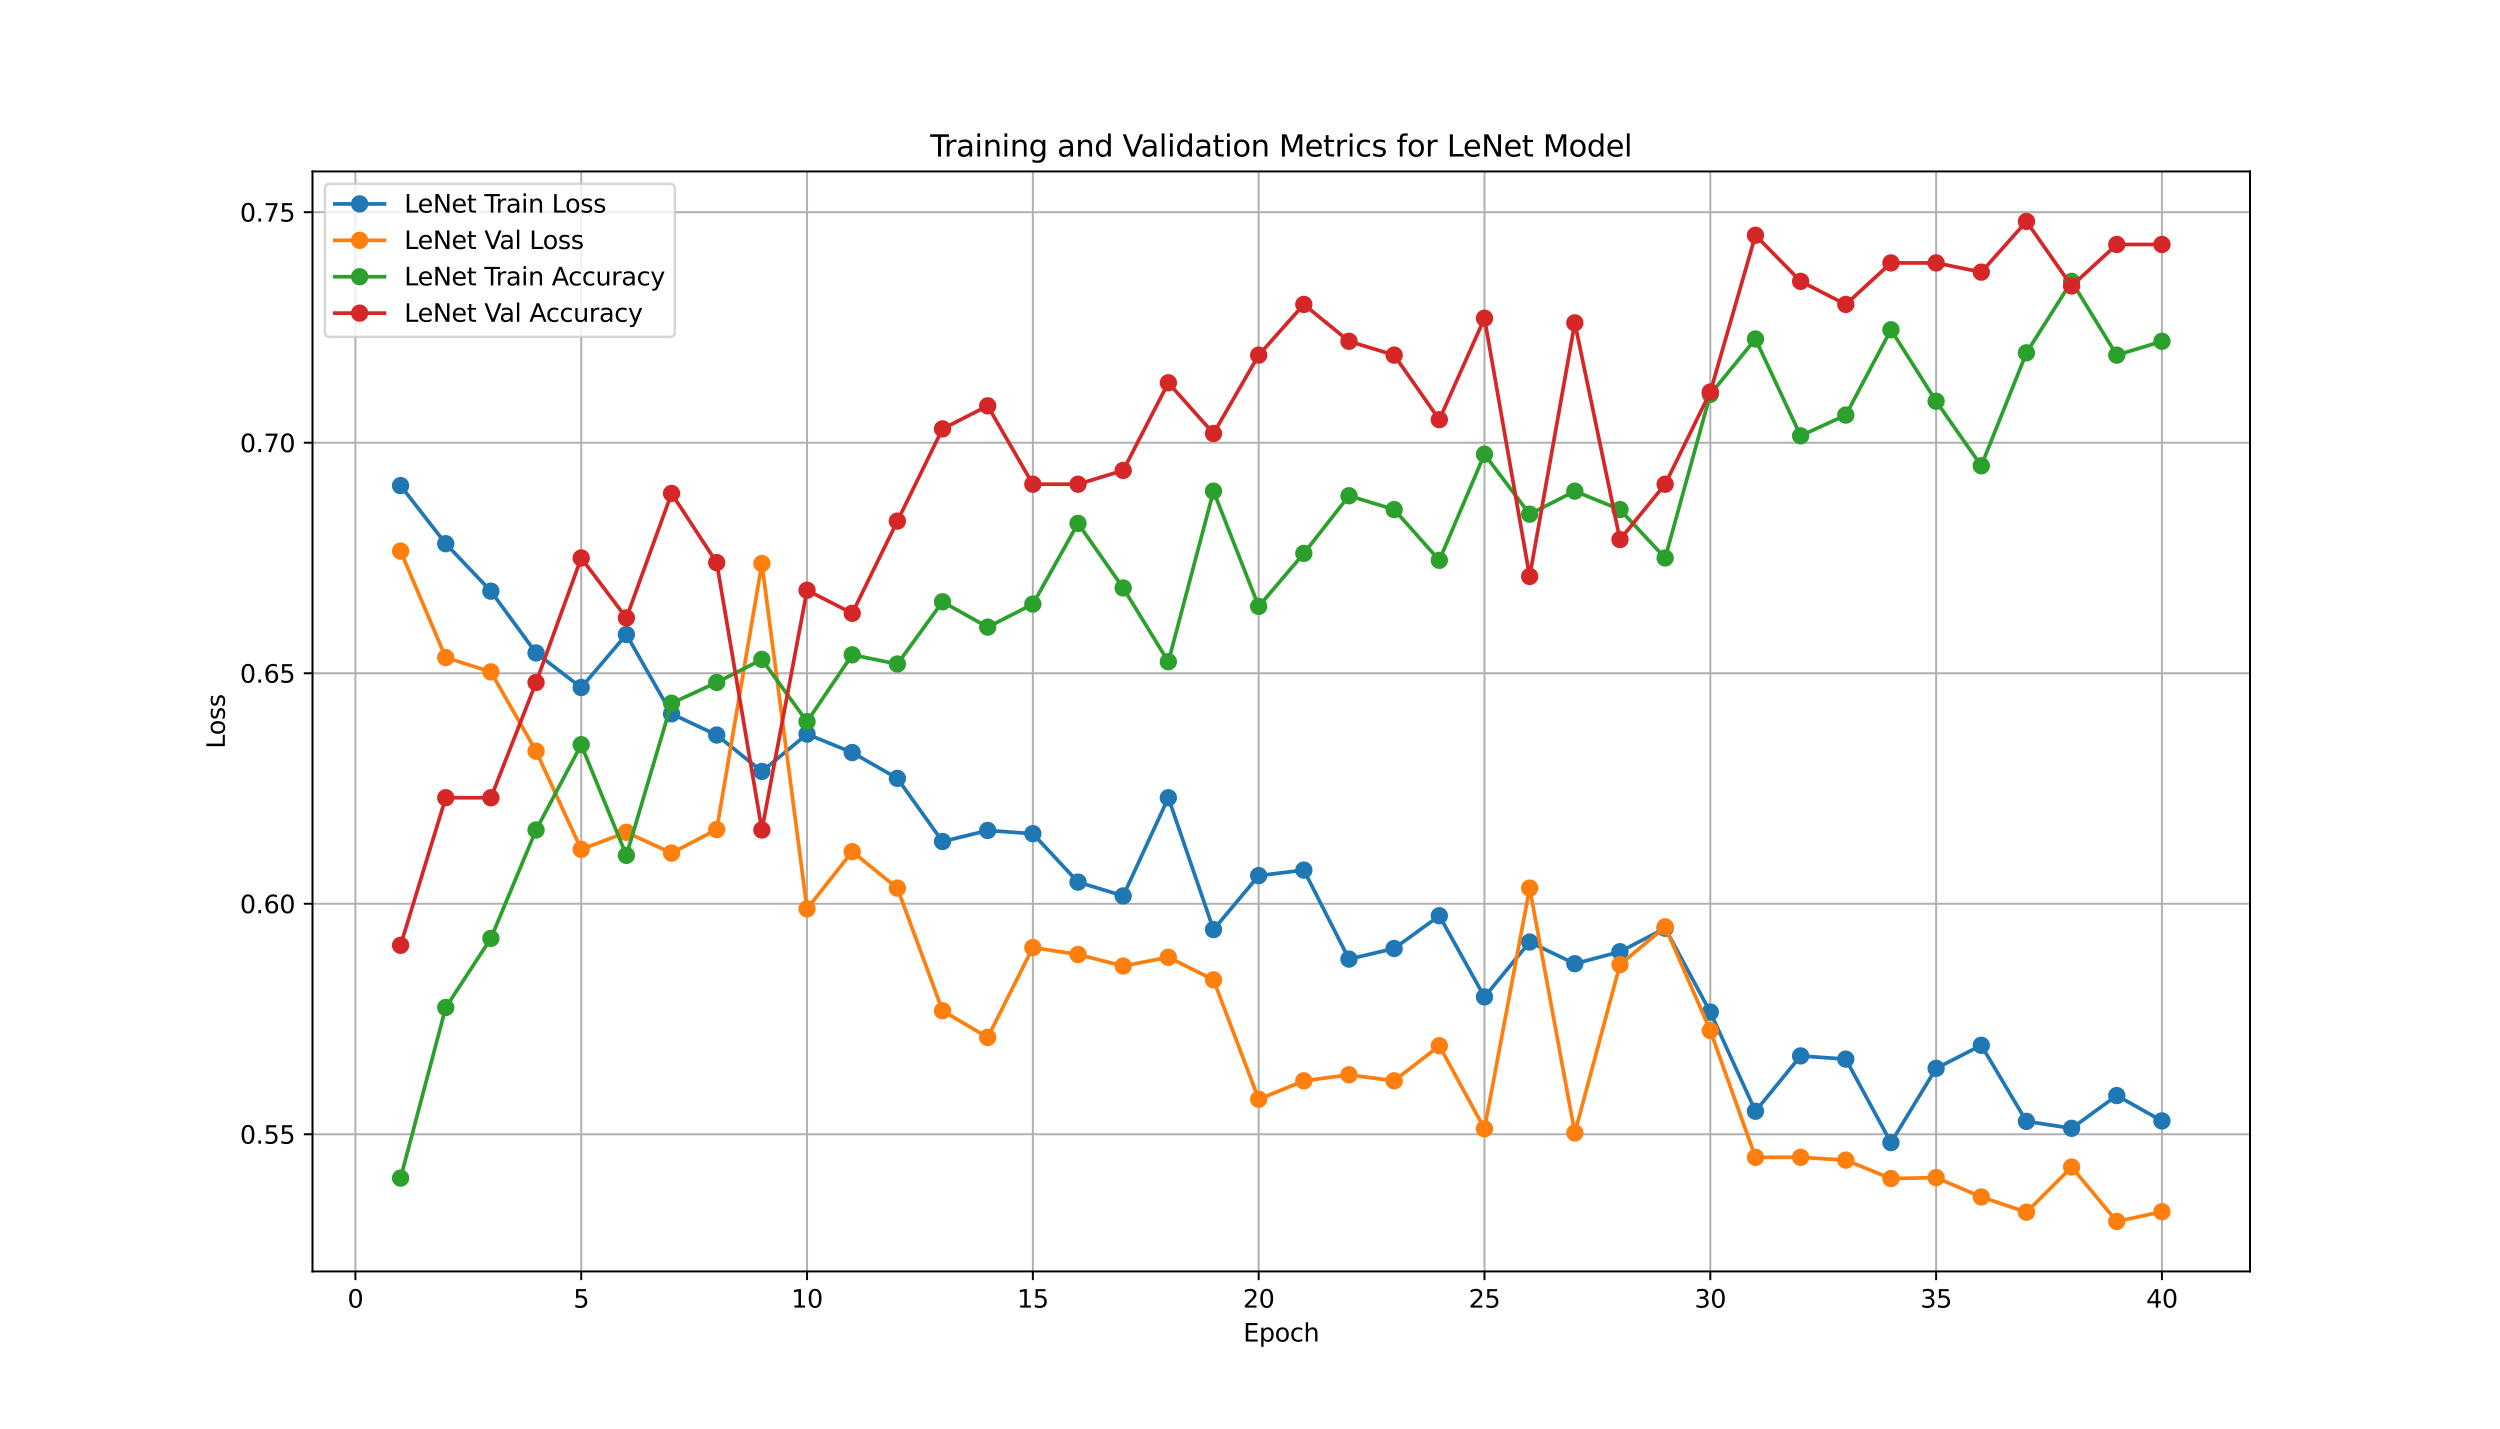 <?xml version="1.0" encoding="utf-8" standalone="no"?>
<!DOCTYPE svg PUBLIC "-//W3C//DTD SVG 1.1//EN"
  "http://www.w3.org/Graphics/SVG/1.1/DTD/svg11.dtd">
<svg xmlns:xlink="http://www.w3.org/1999/xlink" width="1008pt" height="576pt" viewBox="0 0 1008 576" xmlns="http://www.w3.org/2000/svg" version="1.1">
 <defs>
  <style type="text/css">*{stroke-linejoin: round; stroke-linecap: butt}</style>
 </defs>
 <g id="figure_1">
  <g id="patch_1">
   <path d="M 0 576 
L 1008 576 
L 1008 0 
L 0 0 
z
" style="fill: #ffffff"/>
  </g>
  <g id="axes_1">
   <g id="patch_2">
    <path d="M 126 512.64 
L 907.2 512.64 
L 907.2 69.12 
L 126 69.12 
z
" style="fill: #ffffff"/>
   </g>
   <g id="matplotlib.axis_1">
    <g id="xtick_1">
     <g id="line2d_1">
      <path d="M 143.299 512.64 
L 143.299 69.12 
" clip-path="url(#pe3e5aff792)" style="fill: none; stroke: #b0b0b0; stroke-width: 0.8; stroke-linecap: square"/>
     </g>
     <g id="line2d_2">
      <defs>
       <path id="m5611dd248c" d="M 0 0 
L 0 3.5 
" style="stroke: #000000; stroke-width: 0.8"/>
      </defs>
      <g>
       <use xlink:href="#m5611dd248c" x="143.299" y="512.64" style="stroke: #000000; stroke-width: 0.8"/>
      </g>
     </g>
     <g id="text_1">
      <!-- 0 -->
      <g transform="translate(140.118 527.238) scale(0.1 -0.1)">
       <defs>
        <path id="DejaVuSans-30" d="M 2034 4250 
Q 1547 4250 1301 3770 
Q 1056 3291 1056 2328 
Q 1056 1369 1301 889 
Q 1547 409 2034 409 
Q 2525 409 2770 889 
Q 3016 1369 3016 2328 
Q 3016 3291 2770 3770 
Q 2525 4250 2034 4250 
z
M 2034 4750 
Q 2819 4750 3233 4129 
Q 3647 3509 3647 2328 
Q 3647 1150 3233 529 
Q 2819 -91 2034 -91 
Q 1250 -91 836 529 
Q 422 1150 422 2328 
Q 422 3509 836 4129 
Q 1250 4750 2034 4750 
z
" transform="scale(0.016)"/>
       </defs>
       <use xlink:href="#DejaVuSans-30"/>
      </g>
     </g>
    </g>
    <g id="xtick_2">
     <g id="line2d_3">
      <path d="M 234.348 512.64 
L 234.348 69.12 
" clip-path="url(#pe3e5aff792)" style="fill: none; stroke: #b0b0b0; stroke-width: 0.8; stroke-linecap: square"/>
     </g>
     <g id="line2d_4">
      <g>
       <use xlink:href="#m5611dd248c" x="234.348" y="512.64" style="stroke: #000000; stroke-width: 0.8"/>
      </g>
     </g>
     <g id="text_2">
      <!-- 5 -->
      <g transform="translate(231.167 527.238) scale(0.1 -0.1)">
       <defs>
        <path id="DejaVuSans-35" d="M 691 4666 
L 3169 4666 
L 3169 4134 
L 1269 4134 
L 1269 2991 
Q 1406 3038 1543 3061 
Q 1681 3084 1819 3084 
Q 2600 3084 3056 2656 
Q 3513 2228 3513 1497 
Q 3513 744 3044 326 
Q 2575 -91 1722 -91 
Q 1428 -91 1123 -41 
Q 819 9 494 109 
L 494 744 
Q 775 591 1075 516 
Q 1375 441 1709 441 
Q 2250 441 2565 725 
Q 2881 1009 2881 1497 
Q 2881 1984 2565 2268 
Q 2250 2553 1709 2553 
Q 1456 2553 1204 2497 
Q 953 2441 691 2322 
L 691 4666 
z
" transform="scale(0.016)"/>
       </defs>
       <use xlink:href="#DejaVuSans-35"/>
      </g>
     </g>
    </g>
    <g id="xtick_3">
     <g id="line2d_5">
      <path d="M 325.397 512.64 
L 325.397 69.12 
" clip-path="url(#pe3e5aff792)" style="fill: none; stroke: #b0b0b0; stroke-width: 0.8; stroke-linecap: square"/>
     </g>
     <g id="line2d_6">
      <g>
       <use xlink:href="#m5611dd248c" x="325.397" y="512.64" style="stroke: #000000; stroke-width: 0.8"/>
      </g>
     </g>
     <g id="text_3">
      <!-- 10 -->
      <g transform="translate(319.035 527.238) scale(0.1 -0.1)">
       <defs>
        <path id="DejaVuSans-31" d="M 794 531 
L 1825 531 
L 1825 4091 
L 703 3866 
L 703 4441 
L 1819 4666 
L 2450 4666 
L 2450 531 
L 3481 531 
L 3481 0 
L 794 0 
L 794 531 
z
" transform="scale(0.016)"/>
       </defs>
       <use xlink:href="#DejaVuSans-31"/>
       <use xlink:href="#DejaVuSans-30" x="63.623"/>
      </g>
     </g>
    </g>
    <g id="xtick_4">
     <g id="line2d_7">
      <path d="M 416.446 512.64 
L 416.446 69.12 
" clip-path="url(#pe3e5aff792)" style="fill: none; stroke: #b0b0b0; stroke-width: 0.8; stroke-linecap: square"/>
     </g>
     <g id="line2d_8">
      <g>
       <use xlink:href="#m5611dd248c" x="416.446" y="512.64" style="stroke: #000000; stroke-width: 0.8"/>
      </g>
     </g>
     <g id="text_4">
      <!-- 15 -->
      <g transform="translate(410.084 527.238) scale(0.1 -0.1)">
       <use xlink:href="#DejaVuSans-31"/>
       <use xlink:href="#DejaVuSans-35" x="63.623"/>
      </g>
     </g>
    </g>
    <g id="xtick_5">
     <g id="line2d_9">
      <path d="M 507.495 512.64 
L 507.495 69.12 
" clip-path="url(#pe3e5aff792)" style="fill: none; stroke: #b0b0b0; stroke-width: 0.8; stroke-linecap: square"/>
     </g>
     <g id="line2d_10">
      <g>
       <use xlink:href="#m5611dd248c" x="507.495" y="512.64" style="stroke: #000000; stroke-width: 0.8"/>
      </g>
     </g>
     <g id="text_5">
      <!-- 20 -->
      <g transform="translate(501.133 527.238) scale(0.1 -0.1)">
       <defs>
        <path id="DejaVuSans-32" d="M 1228 531 
L 3431 531 
L 3431 0 
L 469 0 
L 469 531 
Q 828 903 1448 1529 
Q 2069 2156 2228 2338 
Q 2531 2678 2651 2914 
Q 2772 3150 2772 3378 
Q 2772 3750 2511 3984 
Q 2250 4219 1831 4219 
Q 1534 4219 1204 4116 
Q 875 4013 500 3803 
L 500 4441 
Q 881 4594 1212 4672 
Q 1544 4750 1819 4750 
Q 2544 4750 2975 4387 
Q 3406 4025 3406 3419 
Q 3406 3131 3298 2873 
Q 3191 2616 2906 2266 
Q 2828 2175 2409 1742 
Q 1991 1309 1228 531 
z
" transform="scale(0.016)"/>
       </defs>
       <use xlink:href="#DejaVuSans-32"/>
       <use xlink:href="#DejaVuSans-30" x="63.623"/>
      </g>
     </g>
    </g>
    <g id="xtick_6">
     <g id="line2d_11">
      <path d="M 598.544 512.64 
L 598.544 69.12 
" clip-path="url(#pe3e5aff792)" style="fill: none; stroke: #b0b0b0; stroke-width: 0.8; stroke-linecap: square"/>
     </g>
     <g id="line2d_12">
      <g>
       <use xlink:href="#m5611dd248c" x="598.544" y="512.64" style="stroke: #000000; stroke-width: 0.8"/>
      </g>
     </g>
     <g id="text_6">
      <!-- 25 -->
      <g transform="translate(592.182 527.238) scale(0.1 -0.1)">
       <use xlink:href="#DejaVuSans-32"/>
       <use xlink:href="#DejaVuSans-35" x="63.623"/>
      </g>
     </g>
    </g>
    <g id="xtick_7">
     <g id="line2d_13">
      <path d="M 689.593 512.64 
L 689.593 69.12 
" clip-path="url(#pe3e5aff792)" style="fill: none; stroke: #b0b0b0; stroke-width: 0.8; stroke-linecap: square"/>
     </g>
     <g id="line2d_14">
      <g>
       <use xlink:href="#m5611dd248c" x="689.593" y="512.64" style="stroke: #000000; stroke-width: 0.8"/>
      </g>
     </g>
     <g id="text_7">
      <!-- 30 -->
      <g transform="translate(683.231 527.238) scale(0.1 -0.1)">
       <defs>
        <path id="DejaVuSans-33" d="M 2597 2516 
Q 3050 2419 3304 2112 
Q 3559 1806 3559 1356 
Q 3559 666 3084 287 
Q 2609 -91 1734 -91 
Q 1441 -91 1130 -33 
Q 819 25 488 141 
L 488 750 
Q 750 597 1062 519 
Q 1375 441 1716 441 
Q 2309 441 2620 675 
Q 2931 909 2931 1356 
Q 2931 1769 2642 2001 
Q 2353 2234 1838 2234 
L 1294 2234 
L 1294 2753 
L 1863 2753 
Q 2328 2753 2575 2939 
Q 2822 3125 2822 3475 
Q 2822 3834 2567 4026 
Q 2313 4219 1838 4219 
Q 1578 4219 1281 4162 
Q 984 4106 628 3988 
L 628 4550 
Q 988 4650 1302 4700 
Q 1616 4750 1894 4750 
Q 2613 4750 3031 4423 
Q 3450 4097 3450 3541 
Q 3450 3153 3228 2886 
Q 3006 2619 2597 2516 
z
" transform="scale(0.016)"/>
       </defs>
       <use xlink:href="#DejaVuSans-33"/>
       <use xlink:href="#DejaVuSans-30" x="63.623"/>
      </g>
     </g>
    </g>
    <g id="xtick_8">
     <g id="line2d_15">
      <path d="M 780.642 512.64 
L 780.642 69.12 
" clip-path="url(#pe3e5aff792)" style="fill: none; stroke: #b0b0b0; stroke-width: 0.8; stroke-linecap: square"/>
     </g>
     <g id="line2d_16">
      <g>
       <use xlink:href="#m5611dd248c" x="780.642" y="512.64" style="stroke: #000000; stroke-width: 0.8"/>
      </g>
     </g>
     <g id="text_8">
      <!-- 35 -->
      <g transform="translate(774.279 527.238) scale(0.1 -0.1)">
       <use xlink:href="#DejaVuSans-33"/>
       <use xlink:href="#DejaVuSans-35" x="63.623"/>
      </g>
     </g>
    </g>
    <g id="xtick_9">
     <g id="line2d_17">
      <path d="M 871.691 512.64 
L 871.691 69.12 
" clip-path="url(#pe3e5aff792)" style="fill: none; stroke: #b0b0b0; stroke-width: 0.8; stroke-linecap: square"/>
     </g>
     <g id="line2d_18">
      <g>
       <use xlink:href="#m5611dd248c" x="871.691" y="512.64" style="stroke: #000000; stroke-width: 0.8"/>
      </g>
     </g>
     <g id="text_9">
      <!-- 40 -->
      <g transform="translate(865.328 527.238) scale(0.1 -0.1)">
       <defs>
        <path id="DejaVuSans-34" d="M 2419 4116 
L 825 1625 
L 2419 1625 
L 2419 4116 
z
M 2253 4666 
L 3047 4666 
L 3047 1625 
L 3713 1625 
L 3713 1100 
L 3047 1100 
L 3047 0 
L 2419 0 
L 2419 1100 
L 313 1100 
L 313 1709 
L 2253 4666 
z
" transform="scale(0.016)"/>
       </defs>
       <use xlink:href="#DejaVuSans-34"/>
       <use xlink:href="#DejaVuSans-30" x="63.623"/>
      </g>
     </g>
    </g>
    <g id="text_10">
     <!-- Epoch -->
     <g transform="translate(501.289 540.917) scale(0.1 -0.1)">
      <defs>
       <path id="DejaVuSans-45" d="M 628 4666 
L 3578 4666 
L 3578 4134 
L 1259 4134 
L 1259 2753 
L 3481 2753 
L 3481 2222 
L 1259 2222 
L 1259 531 
L 3634 531 
L 3634 0 
L 628 0 
L 628 4666 
z
" transform="scale(0.016)"/>
       <path id="DejaVuSans-70" d="M 1159 525 
L 1159 -1331 
L 581 -1331 
L 581 3500 
L 1159 3500 
L 1159 2969 
Q 1341 3281 1617 3432 
Q 1894 3584 2278 3584 
Q 2916 3584 3314 3078 
Q 3713 2572 3713 1747 
Q 3713 922 3314 415 
Q 2916 -91 2278 -91 
Q 1894 -91 1617 61 
Q 1341 213 1159 525 
z
M 3116 1747 
Q 3116 2381 2855 2742 
Q 2594 3103 2138 3103 
Q 1681 3103 1420 2742 
Q 1159 2381 1159 1747 
Q 1159 1113 1420 752 
Q 1681 391 2138 391 
Q 2594 391 2855 752 
Q 3116 1113 3116 1747 
z
" transform="scale(0.016)"/>
       <path id="DejaVuSans-6f" d="M 1959 3097 
Q 1497 3097 1228 2736 
Q 959 2375 959 1747 
Q 959 1119 1226 758 
Q 1494 397 1959 397 
Q 2419 397 2687 759 
Q 2956 1122 2956 1747 
Q 2956 2369 2687 2733 
Q 2419 3097 1959 3097 
z
M 1959 3584 
Q 2709 3584 3137 3096 
Q 3566 2609 3566 1747 
Q 3566 888 3137 398 
Q 2709 -91 1959 -91 
Q 1206 -91 779 398 
Q 353 888 353 1747 
Q 353 2609 779 3096 
Q 1206 3584 1959 3584 
z
" transform="scale(0.016)"/>
       <path id="DejaVuSans-63" d="M 3122 3366 
L 3122 2828 
Q 2878 2963 2633 3030 
Q 2388 3097 2138 3097 
Q 1578 3097 1268 2742 
Q 959 2388 959 1747 
Q 959 1106 1268 751 
Q 1578 397 2138 397 
Q 2388 397 2633 464 
Q 2878 531 3122 666 
L 3122 134 
Q 2881 22 2623 -34 
Q 2366 -91 2075 -91 
Q 1284 -91 818 406 
Q 353 903 353 1747 
Q 353 2603 823 3093 
Q 1294 3584 2113 3584 
Q 2378 3584 2631 3529 
Q 2884 3475 3122 3366 
z
" transform="scale(0.016)"/>
       <path id="DejaVuSans-68" d="M 3513 2113 
L 3513 0 
L 2938 0 
L 2938 2094 
Q 2938 2591 2744 2837 
Q 2550 3084 2163 3084 
Q 1697 3084 1428 2787 
Q 1159 2491 1159 1978 
L 1159 0 
L 581 0 
L 581 4863 
L 1159 4863 
L 1159 2956 
Q 1366 3272 1645 3428 
Q 1925 3584 2291 3584 
Q 2894 3584 3203 3211 
Q 3513 2838 3513 2113 
z
" transform="scale(0.016)"/>
      </defs>
      <use xlink:href="#DejaVuSans-45"/>
      <use xlink:href="#DejaVuSans-70" x="63.184"/>
      <use xlink:href="#DejaVuSans-6f" x="126.66"/>
      <use xlink:href="#DejaVuSans-63" x="187.842"/>
      <use xlink:href="#DejaVuSans-68" x="242.822"/>
     </g>
    </g>
   </g>
   <g id="matplotlib.axis_2">
    <g id="ytick_1">
     <g id="line2d_19">
      <path d="M 126 457.346 
L 907.2 457.346 
" clip-path="url(#pe3e5aff792)" style="fill: none; stroke: #b0b0b0; stroke-width: 0.8; stroke-linecap: square"/>
     </g>
     <g id="line2d_20">
      <defs>
       <path id="m776ce5a538" d="M 0 0 
L -3.5 0 
" style="stroke: #000000; stroke-width: 0.8"/>
      </defs>
      <g>
       <use xlink:href="#m776ce5a538" x="126" y="457.346" style="stroke: #000000; stroke-width: 0.8"/>
      </g>
     </g>
     <g id="text_11">
      <!-- 0.55 -->
      <g transform="translate(96.734 461.146) scale(0.1 -0.1)">
       <defs>
        <path id="DejaVuSans-2e" d="M 684 794 
L 1344 794 
L 1344 0 
L 684 0 
L 684 794 
z
" transform="scale(0.016)"/>
       </defs>
       <use xlink:href="#DejaVuSans-30"/>
       <use xlink:href="#DejaVuSans-2e" x="63.623"/>
       <use xlink:href="#DejaVuSans-35" x="95.41"/>
       <use xlink:href="#DejaVuSans-35" x="159.033"/>
      </g>
     </g>
    </g>
    <g id="ytick_2">
     <g id="line2d_21">
      <path d="M 126 364.4 
L 907.2 364.4 
" clip-path="url(#pe3e5aff792)" style="fill: none; stroke: #b0b0b0; stroke-width: 0.8; stroke-linecap: square"/>
     </g>
     <g id="line2d_22">
      <g>
       <use xlink:href="#m776ce5a538" x="126" y="364.4" style="stroke: #000000; stroke-width: 0.8"/>
      </g>
     </g>
     <g id="text_12">
      <!-- 0.60 -->
      <g transform="translate(96.734 368.2) scale(0.1 -0.1)">
       <defs>
        <path id="DejaVuSans-36" d="M 2113 2584 
Q 1688 2584 1439 2293 
Q 1191 2003 1191 1497 
Q 1191 994 1439 701 
Q 1688 409 2113 409 
Q 2538 409 2786 701 
Q 3034 994 3034 1497 
Q 3034 2003 2786 2293 
Q 2538 2584 2113 2584 
z
M 3366 4563 
L 3366 3988 
Q 3128 4100 2886 4159 
Q 2644 4219 2406 4219 
Q 1781 4219 1451 3797 
Q 1122 3375 1075 2522 
Q 1259 2794 1537 2939 
Q 1816 3084 2150 3084 
Q 2853 3084 3261 2657 
Q 3669 2231 3669 1497 
Q 3669 778 3244 343 
Q 2819 -91 2113 -91 
Q 1303 -91 875 529 
Q 447 1150 447 2328 
Q 447 3434 972 4092 
Q 1497 4750 2381 4750 
Q 2619 4750 2861 4703 
Q 3103 4656 3366 4563 
z
" transform="scale(0.016)"/>
       </defs>
       <use xlink:href="#DejaVuSans-30"/>
       <use xlink:href="#DejaVuSans-2e" x="63.623"/>
       <use xlink:href="#DejaVuSans-36" x="95.41"/>
       <use xlink:href="#DejaVuSans-30" x="159.033"/>
      </g>
     </g>
    </g>
    <g id="ytick_3">
     <g id="line2d_23">
      <path d="M 126 271.454 
L 907.2 271.454 
" clip-path="url(#pe3e5aff792)" style="fill: none; stroke: #b0b0b0; stroke-width: 0.8; stroke-linecap: square"/>
     </g>
     <g id="line2d_24">
      <g>
       <use xlink:href="#m776ce5a538" x="126" y="271.454" style="stroke: #000000; stroke-width: 0.8"/>
      </g>
     </g>
     <g id="text_13">
      <!-- 0.65 -->
      <g transform="translate(96.734 275.253) scale(0.1 -0.1)">
       <use xlink:href="#DejaVuSans-30"/>
       <use xlink:href="#DejaVuSans-2e" x="63.623"/>
       <use xlink:href="#DejaVuSans-36" x="95.41"/>
       <use xlink:href="#DejaVuSans-35" x="159.033"/>
      </g>
     </g>
    </g>
    <g id="ytick_4">
     <g id="line2d_25">
      <path d="M 126 178.508 
L 907.2 178.508 
" clip-path="url(#pe3e5aff792)" style="fill: none; stroke: #b0b0b0; stroke-width: 0.8; stroke-linecap: square"/>
     </g>
     <g id="line2d_26">
      <g>
       <use xlink:href="#m776ce5a538" x="126" y="178.508" style="stroke: #000000; stroke-width: 0.8"/>
      </g>
     </g>
     <g id="text_14">
      <!-- 0.70 -->
      <g transform="translate(96.734 182.307) scale(0.1 -0.1)">
       <defs>
        <path id="DejaVuSans-37" d="M 525 4666 
L 3525 4666 
L 3525 4397 
L 1831 0 
L 1172 0 
L 2766 4134 
L 525 4134 
L 525 4666 
z
" transform="scale(0.016)"/>
       </defs>
       <use xlink:href="#DejaVuSans-30"/>
       <use xlink:href="#DejaVuSans-2e" x="63.623"/>
       <use xlink:href="#DejaVuSans-37" x="95.41"/>
       <use xlink:href="#DejaVuSans-30" x="159.033"/>
      </g>
     </g>
    </g>
    <g id="ytick_5">
     <g id="line2d_27">
      <path d="M 126 85.562 
L 907.2 85.562 
" clip-path="url(#pe3e5aff792)" style="fill: none; stroke: #b0b0b0; stroke-width: 0.8; stroke-linecap: square"/>
     </g>
     <g id="line2d_28">
      <g>
       <use xlink:href="#m776ce5a538" x="126" y="85.562" style="stroke: #000000; stroke-width: 0.8"/>
      </g>
     </g>
     <g id="text_15">
      <!-- 0.75 -->
      <g transform="translate(96.734 89.361) scale(0.1 -0.1)">
       <use xlink:href="#DejaVuSans-30"/>
       <use xlink:href="#DejaVuSans-2e" x="63.623"/>
       <use xlink:href="#DejaVuSans-37" x="95.41"/>
       <use xlink:href="#DejaVuSans-35" x="159.033"/>
      </g>
     </g>
    </g>
    <g id="text_16">
     <!-- Loss -->
     <g transform="translate(90.655 301.847) rotate(-90) scale(0.1 -0.1)">
      <defs>
       <path id="DejaVuSans-4c" d="M 628 4666 
L 1259 4666 
L 1259 531 
L 3531 531 
L 3531 0 
L 628 0 
L 628 4666 
z
" transform="scale(0.016)"/>
       <path id="DejaVuSans-73" d="M 2834 3397 
L 2834 2853 
Q 2591 2978 2328 3040 
Q 2066 3103 1784 3103 
Q 1356 3103 1142 2972 
Q 928 2841 928 2578 
Q 928 2378 1081 2264 
Q 1234 2150 1697 2047 
L 1894 2003 
Q 2506 1872 2764 1633 
Q 3022 1394 3022 966 
Q 3022 478 2636 193 
Q 2250 -91 1575 -91 
Q 1294 -91 989 -36 
Q 684 19 347 128 
L 347 722 
Q 666 556 975 473 
Q 1284 391 1588 391 
Q 1994 391 2212 530 
Q 2431 669 2431 922 
Q 2431 1156 2273 1281 
Q 2116 1406 1581 1522 
L 1381 1569 
Q 847 1681 609 1914 
Q 372 2147 372 2553 
Q 372 3047 722 3315 
Q 1072 3584 1716 3584 
Q 2034 3584 2315 3537 
Q 2597 3491 2834 3397 
z
" transform="scale(0.016)"/>
      </defs>
      <use xlink:href="#DejaVuSans-4c"/>
      <use xlink:href="#DejaVuSans-6f" x="53.963"/>
      <use xlink:href="#DejaVuSans-73" x="115.145"/>
      <use xlink:href="#DejaVuSans-73" x="167.244"/>
     </g>
    </g>
   </g>
   <g id="line2d_29">
    <path d="M 161.509 195.796 
L 179.719 219.219 
L 197.929 238.365 
L 216.138 263.275 
L 234.348 277.217 
L 252.558 255.839 
L 270.768 287.813 
L 288.978 296.364 
L 307.187 311.049 
L 325.397 295.992 
L 343.607 303.428 
L 361.817 313.838 
L 380.027 339.305 
L 398.236 334.843 
L 416.446 336.145 
L 434.656 355.663 
L 452.866 361.24 
L 471.076 321.645 
L 489.285 374.81 
L 507.495 353.061 
L 525.705 350.83 
L 543.915 386.707 
L 562.124 382.432 
L 580.334 369.234 
L 598.544 401.951 
L 616.754 379.829 
L 634.964 388.566 
L 653.173 383.733 
L 671.383 374.253 
L 689.593 408.085 
L 707.803 448.052 
L 726.013 425.745 
L 744.222 427.046 
L 762.432 460.692 
L 780.642 430.764 
L 798.852 421.469 
L 817.062 452.141 
L 835.271 454.93 
L 853.481 441.731 
L 871.691 451.956 
" clip-path="url(#pe3e5aff792)" style="fill: none; stroke: #1f77b4; stroke-width: 1.5; stroke-linecap: square"/>
    <defs>
     <path id="m1a77a945be" d="M 0 3 
C 0.796 3 1.559 2.684 2.121 2.121 
C 2.684 1.559 3 0.796 3 0 
C 3 -0.796 2.684 -1.559 2.121 -2.121 
C 1.559 -2.684 0.796 -3 0 -3 
C -0.796 -3 -1.559 -2.684 -2.121 -2.121 
C -2.684 -1.559 -3 -0.796 -3 0 
C -3 0.796 -2.684 1.559 -2.121 2.121 
C -1.559 2.684 -0.796 3 0 3 
z
" style="stroke: #1f77b4"/>
    </defs>
    <g clip-path="url(#pe3e5aff792)">
     <use xlink:href="#m1a77a945be" x="161.509" y="195.796" style="fill: #1f77b4; stroke: #1f77b4"/>
     <use xlink:href="#m1a77a945be" x="179.719" y="219.219" style="fill: #1f77b4; stroke: #1f77b4"/>
     <use xlink:href="#m1a77a945be" x="197.929" y="238.365" style="fill: #1f77b4; stroke: #1f77b4"/>
     <use xlink:href="#m1a77a945be" x="216.138" y="263.275" style="fill: #1f77b4; stroke: #1f77b4"/>
     <use xlink:href="#m1a77a945be" x="234.348" y="277.217" style="fill: #1f77b4; stroke: #1f77b4"/>
     <use xlink:href="#m1a77a945be" x="252.558" y="255.839" style="fill: #1f77b4; stroke: #1f77b4"/>
     <use xlink:href="#m1a77a945be" x="270.768" y="287.813" style="fill: #1f77b4; stroke: #1f77b4"/>
     <use xlink:href="#m1a77a945be" x="288.978" y="296.364" style="fill: #1f77b4; stroke: #1f77b4"/>
     <use xlink:href="#m1a77a945be" x="307.187" y="311.049" style="fill: #1f77b4; stroke: #1f77b4"/>
     <use xlink:href="#m1a77a945be" x="325.397" y="295.992" style="fill: #1f77b4; stroke: #1f77b4"/>
     <use xlink:href="#m1a77a945be" x="343.607" y="303.428" style="fill: #1f77b4; stroke: #1f77b4"/>
     <use xlink:href="#m1a77a945be" x="361.817" y="313.838" style="fill: #1f77b4; stroke: #1f77b4"/>
     <use xlink:href="#m1a77a945be" x="380.027" y="339.305" style="fill: #1f77b4; stroke: #1f77b4"/>
     <use xlink:href="#m1a77a945be" x="398.236" y="334.843" style="fill: #1f77b4; stroke: #1f77b4"/>
     <use xlink:href="#m1a77a945be" x="416.446" y="336.145" style="fill: #1f77b4; stroke: #1f77b4"/>
     <use xlink:href="#m1a77a945be" x="434.656" y="355.663" style="fill: #1f77b4; stroke: #1f77b4"/>
     <use xlink:href="#m1a77a945be" x="452.866" y="361.24" style="fill: #1f77b4; stroke: #1f77b4"/>
     <use xlink:href="#m1a77a945be" x="471.076" y="321.645" style="fill: #1f77b4; stroke: #1f77b4"/>
     <use xlink:href="#m1a77a945be" x="489.285" y="374.81" style="fill: #1f77b4; stroke: #1f77b4"/>
     <use xlink:href="#m1a77a945be" x="507.495" y="353.061" style="fill: #1f77b4; stroke: #1f77b4"/>
     <use xlink:href="#m1a77a945be" x="525.705" y="350.83" style="fill: #1f77b4; stroke: #1f77b4"/>
     <use xlink:href="#m1a77a945be" x="543.915" y="386.707" style="fill: #1f77b4; stroke: #1f77b4"/>
     <use xlink:href="#m1a77a945be" x="562.124" y="382.432" style="fill: #1f77b4; stroke: #1f77b4"/>
     <use xlink:href="#m1a77a945be" x="580.334" y="369.234" style="fill: #1f77b4; stroke: #1f77b4"/>
     <use xlink:href="#m1a77a945be" x="598.544" y="401.951" style="fill: #1f77b4; stroke: #1f77b4"/>
     <use xlink:href="#m1a77a945be" x="616.754" y="379.829" style="fill: #1f77b4; stroke: #1f77b4"/>
     <use xlink:href="#m1a77a945be" x="634.964" y="388.566" style="fill: #1f77b4; stroke: #1f77b4"/>
     <use xlink:href="#m1a77a945be" x="653.173" y="383.733" style="fill: #1f77b4; stroke: #1f77b4"/>
     <use xlink:href="#m1a77a945be" x="671.383" y="374.253" style="fill: #1f77b4; stroke: #1f77b4"/>
     <use xlink:href="#m1a77a945be" x="689.593" y="408.085" style="fill: #1f77b4; stroke: #1f77b4"/>
     <use xlink:href="#m1a77a945be" x="707.803" y="448.052" style="fill: #1f77b4; stroke: #1f77b4"/>
     <use xlink:href="#m1a77a945be" x="726.013" y="425.745" style="fill: #1f77b4; stroke: #1f77b4"/>
     <use xlink:href="#m1a77a945be" x="744.222" y="427.046" style="fill: #1f77b4; stroke: #1f77b4"/>
     <use xlink:href="#m1a77a945be" x="762.432" y="460.692" style="fill: #1f77b4; stroke: #1f77b4"/>
     <use xlink:href="#m1a77a945be" x="780.642" y="430.764" style="fill: #1f77b4; stroke: #1f77b4"/>
     <use xlink:href="#m1a77a945be" x="798.852" y="421.469" style="fill: #1f77b4; stroke: #1f77b4"/>
     <use xlink:href="#m1a77a945be" x="817.062" y="452.141" style="fill: #1f77b4; stroke: #1f77b4"/>
     <use xlink:href="#m1a77a945be" x="835.271" y="454.93" style="fill: #1f77b4; stroke: #1f77b4"/>
     <use xlink:href="#m1a77a945be" x="853.481" y="441.731" style="fill: #1f77b4; stroke: #1f77b4"/>
     <use xlink:href="#m1a77a945be" x="871.691" y="451.956" style="fill: #1f77b4; stroke: #1f77b4"/>
    </g>
   </g>
   <g id="line2d_30">
    <path d="M 161.509 222.193 
L 179.719 265.134 
L 197.929 270.897 
L 216.138 302.87 
L 234.348 342.465 
L 252.558 335.587 
L 270.768 343.952 
L 288.978 334.472 
L 307.187 227.212 
L 325.397 366.445 
L 343.607 343.395 
L 361.817 358.08 
L 380.027 407.527 
L 398.236 418.309 
L 416.446 382.06 
L 434.656 384.848 
L 452.866 389.496 
L 471.076 385.964 
L 489.285 395.073 
L 507.495 443.219 
L 525.705 435.783 
L 543.915 433.366 
L 562.124 435.783 
L 580.334 421.655 
L 598.544 455.116 
L 616.754 358.08 
L 634.964 456.789 
L 653.173 388.938 
L 671.383 373.695 
L 689.593 415.521 
L 707.803 466.641 
L 726.013 466.641 
L 744.222 467.756 
L 762.432 475.192 
L 780.642 474.82 
L 798.852 482.628 
L 817.062 488.762 
L 835.271 470.545 
L 853.481 492.48 
L 871.691 488.576 
" clip-path="url(#pe3e5aff792)" style="fill: none; stroke: #ff7f0e; stroke-width: 1.5; stroke-linecap: square"/>
    <defs>
     <path id="mdba29cd63e" d="M 0 3 
C 0.796 3 1.559 2.684 2.121 2.121 
C 2.684 1.559 3 0.796 3 0 
C 3 -0.796 2.684 -1.559 2.121 -2.121 
C 1.559 -2.684 0.796 -3 0 -3 
C -0.796 -3 -1.559 -2.684 -2.121 -2.121 
C -2.684 -1.559 -3 -0.796 -3 0 
C -3 0.796 -2.684 1.559 -2.121 2.121 
C -1.559 2.684 -0.796 3 0 3 
z
" style="stroke: #ff7f0e"/>
    </defs>
    <g clip-path="url(#pe3e5aff792)">
     <use xlink:href="#mdba29cd63e" x="161.509" y="222.193" style="fill: #ff7f0e; stroke: #ff7f0e"/>
     <use xlink:href="#mdba29cd63e" x="179.719" y="265.134" style="fill: #ff7f0e; stroke: #ff7f0e"/>
     <use xlink:href="#mdba29cd63e" x="197.929" y="270.897" style="fill: #ff7f0e; stroke: #ff7f0e"/>
     <use xlink:href="#mdba29cd63e" x="216.138" y="302.87" style="fill: #ff7f0e; stroke: #ff7f0e"/>
     <use xlink:href="#mdba29cd63e" x="234.348" y="342.465" style="fill: #ff7f0e; stroke: #ff7f0e"/>
     <use xlink:href="#mdba29cd63e" x="252.558" y="335.587" style="fill: #ff7f0e; stroke: #ff7f0e"/>
     <use xlink:href="#mdba29cd63e" x="270.768" y="343.952" style="fill: #ff7f0e; stroke: #ff7f0e"/>
     <use xlink:href="#mdba29cd63e" x="288.978" y="334.472" style="fill: #ff7f0e; stroke: #ff7f0e"/>
     <use xlink:href="#mdba29cd63e" x="307.187" y="227.212" style="fill: #ff7f0e; stroke: #ff7f0e"/>
     <use xlink:href="#mdba29cd63e" x="325.397" y="366.445" style="fill: #ff7f0e; stroke: #ff7f0e"/>
     <use xlink:href="#mdba29cd63e" x="343.607" y="343.395" style="fill: #ff7f0e; stroke: #ff7f0e"/>
     <use xlink:href="#mdba29cd63e" x="361.817" y="358.08" style="fill: #ff7f0e; stroke: #ff7f0e"/>
     <use xlink:href="#mdba29cd63e" x="380.027" y="407.527" style="fill: #ff7f0e; stroke: #ff7f0e"/>
     <use xlink:href="#mdba29cd63e" x="398.236" y="418.309" style="fill: #ff7f0e; stroke: #ff7f0e"/>
     <use xlink:href="#mdba29cd63e" x="416.446" y="382.06" style="fill: #ff7f0e; stroke: #ff7f0e"/>
     <use xlink:href="#mdba29cd63e" x="434.656" y="384.848" style="fill: #ff7f0e; stroke: #ff7f0e"/>
     <use xlink:href="#mdba29cd63e" x="452.866" y="389.496" style="fill: #ff7f0e; stroke: #ff7f0e"/>
     <use xlink:href="#mdba29cd63e" x="471.076" y="385.964" style="fill: #ff7f0e; stroke: #ff7f0e"/>
     <use xlink:href="#mdba29cd63e" x="489.285" y="395.073" style="fill: #ff7f0e; stroke: #ff7f0e"/>
     <use xlink:href="#mdba29cd63e" x="507.495" y="443.219" style="fill: #ff7f0e; stroke: #ff7f0e"/>
     <use xlink:href="#mdba29cd63e" x="525.705" y="435.783" style="fill: #ff7f0e; stroke: #ff7f0e"/>
     <use xlink:href="#mdba29cd63e" x="543.915" y="433.366" style="fill: #ff7f0e; stroke: #ff7f0e"/>
     <use xlink:href="#mdba29cd63e" x="562.124" y="435.783" style="fill: #ff7f0e; stroke: #ff7f0e"/>
     <use xlink:href="#mdba29cd63e" x="580.334" y="421.655" style="fill: #ff7f0e; stroke: #ff7f0e"/>
     <use xlink:href="#mdba29cd63e" x="598.544" y="455.116" style="fill: #ff7f0e; stroke: #ff7f0e"/>
     <use xlink:href="#mdba29cd63e" x="616.754" y="358.08" style="fill: #ff7f0e; stroke: #ff7f0e"/>
     <use xlink:href="#mdba29cd63e" x="634.964" y="456.789" style="fill: #ff7f0e; stroke: #ff7f0e"/>
     <use xlink:href="#mdba29cd63e" x="653.173" y="388.938" style="fill: #ff7f0e; stroke: #ff7f0e"/>
     <use xlink:href="#mdba29cd63e" x="671.383" y="373.695" style="fill: #ff7f0e; stroke: #ff7f0e"/>
     <use xlink:href="#mdba29cd63e" x="689.593" y="415.521" style="fill: #ff7f0e; stroke: #ff7f0e"/>
     <use xlink:href="#mdba29cd63e" x="707.803" y="466.641" style="fill: #ff7f0e; stroke: #ff7f0e"/>
     <use xlink:href="#mdba29cd63e" x="726.013" y="466.641" style="fill: #ff7f0e; stroke: #ff7f0e"/>
     <use xlink:href="#mdba29cd63e" x="744.222" y="467.756" style="fill: #ff7f0e; stroke: #ff7f0e"/>
     <use xlink:href="#mdba29cd63e" x="762.432" y="475.192" style="fill: #ff7f0e; stroke: #ff7f0e"/>
     <use xlink:href="#mdba29cd63e" x="780.642" y="474.82" style="fill: #ff7f0e; stroke: #ff7f0e"/>
     <use xlink:href="#mdba29cd63e" x="798.852" y="482.628" style="fill: #ff7f0e; stroke: #ff7f0e"/>
     <use xlink:href="#mdba29cd63e" x="817.062" y="488.762" style="fill: #ff7f0e; stroke: #ff7f0e"/>
     <use xlink:href="#mdba29cd63e" x="835.271" y="470.545" style="fill: #ff7f0e; stroke: #ff7f0e"/>
     <use xlink:href="#mdba29cd63e" x="853.481" y="492.48" style="fill: #ff7f0e; stroke: #ff7f0e"/>
     <use xlink:href="#mdba29cd63e" x="871.691" y="488.576" style="fill: #ff7f0e; stroke: #ff7f0e"/>
    </g>
   </g>
   <g id="line2d_31">
    <path d="M 161.509 475.006 
L 179.719 406.226 
L 197.929 378.342 
L 216.138 334.658 
L 234.348 300.268 
L 252.558 344.882 
L 270.768 283.537 
L 288.978 275.172 
L 307.187 265.878 
L 325.397 290.973 
L 343.607 264.019 
L 361.817 267.736 
L 380.027 242.641 
L 398.236 252.865 
L 416.446 243.57 
L 434.656 211.039 
L 452.866 237.064 
L 471.076 266.807 
L 489.285 198.027 
L 507.495 244.5 
L 525.705 223.122 
L 543.915 199.886 
L 562.124 205.463 
L 580.334 225.911 
L 598.544 183.156 
L 616.754 207.321 
L 634.964 198.027 
L 653.173 205.463 
L 671.383 224.981 
L 689.593 158.99 
L 707.803 136.682 
L 726.013 175.72 
L 744.222 167.355 
L 762.432 132.965 
L 780.642 161.778 
L 798.852 187.803 
L 817.062 142.259 
L 835.271 113.446 
L 853.481 143.189 
L 871.691 137.612 
" clip-path="url(#pe3e5aff792)" style="fill: none; stroke: #2ca02c; stroke-width: 1.5; stroke-linecap: square"/>
    <defs>
     <path id="m60c1c4b023" d="M 0 3 
C 0.796 3 1.559 2.684 2.121 2.121 
C 2.684 1.559 3 0.796 3 0 
C 3 -0.796 2.684 -1.559 2.121 -2.121 
C 1.559 -2.684 0.796 -3 0 -3 
C -0.796 -3 -1.559 -2.684 -2.121 -2.121 
C -2.684 -1.559 -3 -0.796 -3 0 
C -3 0.796 -2.684 1.559 -2.121 2.121 
C -1.559 2.684 -0.796 3 0 3 
z
" style="stroke: #2ca02c"/>
    </defs>
    <g clip-path="url(#pe3e5aff792)">
     <use xlink:href="#m60c1c4b023" x="161.509" y="475.006" style="fill: #2ca02c; stroke: #2ca02c"/>
     <use xlink:href="#m60c1c4b023" x="179.719" y="406.226" style="fill: #2ca02c; stroke: #2ca02c"/>
     <use xlink:href="#m60c1c4b023" x="197.929" y="378.342" style="fill: #2ca02c; stroke: #2ca02c"/>
     <use xlink:href="#m60c1c4b023" x="216.138" y="334.658" style="fill: #2ca02c; stroke: #2ca02c"/>
     <use xlink:href="#m60c1c4b023" x="234.348" y="300.268" style="fill: #2ca02c; stroke: #2ca02c"/>
     <use xlink:href="#m60c1c4b023" x="252.558" y="344.882" style="fill: #2ca02c; stroke: #2ca02c"/>
     <use xlink:href="#m60c1c4b023" x="270.768" y="283.537" style="fill: #2ca02c; stroke: #2ca02c"/>
     <use xlink:href="#m60c1c4b023" x="288.978" y="275.172" style="fill: #2ca02c; stroke: #2ca02c"/>
     <use xlink:href="#m60c1c4b023" x="307.187" y="265.878" style="fill: #2ca02c; stroke: #2ca02c"/>
     <use xlink:href="#m60c1c4b023" x="325.397" y="290.973" style="fill: #2ca02c; stroke: #2ca02c"/>
     <use xlink:href="#m60c1c4b023" x="343.607" y="264.019" style="fill: #2ca02c; stroke: #2ca02c"/>
     <use xlink:href="#m60c1c4b023" x="361.817" y="267.736" style="fill: #2ca02c; stroke: #2ca02c"/>
     <use xlink:href="#m60c1c4b023" x="380.027" y="242.641" style="fill: #2ca02c; stroke: #2ca02c"/>
     <use xlink:href="#m60c1c4b023" x="398.236" y="252.865" style="fill: #2ca02c; stroke: #2ca02c"/>
     <use xlink:href="#m60c1c4b023" x="416.446" y="243.57" style="fill: #2ca02c; stroke: #2ca02c"/>
     <use xlink:href="#m60c1c4b023" x="434.656" y="211.039" style="fill: #2ca02c; stroke: #2ca02c"/>
     <use xlink:href="#m60c1c4b023" x="452.866" y="237.064" style="fill: #2ca02c; stroke: #2ca02c"/>
     <use xlink:href="#m60c1c4b023" x="471.076" y="266.807" style="fill: #2ca02c; stroke: #2ca02c"/>
     <use xlink:href="#m60c1c4b023" x="489.285" y="198.027" style="fill: #2ca02c; stroke: #2ca02c"/>
     <use xlink:href="#m60c1c4b023" x="507.495" y="244.5" style="fill: #2ca02c; stroke: #2ca02c"/>
     <use xlink:href="#m60c1c4b023" x="525.705" y="223.122" style="fill: #2ca02c; stroke: #2ca02c"/>
     <use xlink:href="#m60c1c4b023" x="543.915" y="199.886" style="fill: #2ca02c; stroke: #2ca02c"/>
     <use xlink:href="#m60c1c4b023" x="562.124" y="205.463" style="fill: #2ca02c; stroke: #2ca02c"/>
     <use xlink:href="#m60c1c4b023" x="580.334" y="225.911" style="fill: #2ca02c; stroke: #2ca02c"/>
     <use xlink:href="#m60c1c4b023" x="598.544" y="183.156" style="fill: #2ca02c; stroke: #2ca02c"/>
     <use xlink:href="#m60c1c4b023" x="616.754" y="207.321" style="fill: #2ca02c; stroke: #2ca02c"/>
     <use xlink:href="#m60c1c4b023" x="634.964" y="198.027" style="fill: #2ca02c; stroke: #2ca02c"/>
     <use xlink:href="#m60c1c4b023" x="653.173" y="205.463" style="fill: #2ca02c; stroke: #2ca02c"/>
     <use xlink:href="#m60c1c4b023" x="671.383" y="224.981" style="fill: #2ca02c; stroke: #2ca02c"/>
     <use xlink:href="#m60c1c4b023" x="689.593" y="158.99" style="fill: #2ca02c; stroke: #2ca02c"/>
     <use xlink:href="#m60c1c4b023" x="707.803" y="136.682" style="fill: #2ca02c; stroke: #2ca02c"/>
     <use xlink:href="#m60c1c4b023" x="726.013" y="175.72" style="fill: #2ca02c; stroke: #2ca02c"/>
     <use xlink:href="#m60c1c4b023" x="744.222" y="167.355" style="fill: #2ca02c; stroke: #2ca02c"/>
     <use xlink:href="#m60c1c4b023" x="762.432" y="132.965" style="fill: #2ca02c; stroke: #2ca02c"/>
     <use xlink:href="#m60c1c4b023" x="780.642" y="161.778" style="fill: #2ca02c; stroke: #2ca02c"/>
     <use xlink:href="#m60c1c4b023" x="798.852" y="187.803" style="fill: #2ca02c; stroke: #2ca02c"/>
     <use xlink:href="#m60c1c4b023" x="817.062" y="142.259" style="fill: #2ca02c; stroke: #2ca02c"/>
     <use xlink:href="#m60c1c4b023" x="835.271" y="113.446" style="fill: #2ca02c; stroke: #2ca02c"/>
     <use xlink:href="#m60c1c4b023" x="853.481" y="143.189" style="fill: #2ca02c; stroke: #2ca02c"/>
     <use xlink:href="#m60c1c4b023" x="871.691" y="137.612" style="fill: #2ca02c; stroke: #2ca02c"/>
    </g>
   </g>
   <g id="line2d_32">
    <path d="M 161.509 381.131 
L 179.719 321.645 
L 197.929 321.645 
L 216.138 275.172 
L 234.348 224.981 
L 252.558 249.147 
L 270.768 198.956 
L 288.978 226.84 
L 307.187 334.658 
L 325.397 237.994 
L 343.607 247.288 
L 361.817 210.11 
L 380.027 172.931 
L 398.236 163.637 
L 416.446 195.239 
L 434.656 195.239 
L 452.866 189.662 
L 471.076 154.342 
L 489.285 174.79 
L 507.495 143.189 
L 525.705 122.741 
L 543.915 137.612 
L 562.124 143.189 
L 580.334 169.214 
L 598.544 128.317 
L 616.754 232.417 
L 634.964 130.176 
L 653.173 217.546 
L 671.383 195.239 
L 689.593 158.06 
L 707.803 94.857 
L 726.013 113.446 
L 744.222 122.741 
L 762.432 106.01 
L 780.642 106.01 
L 798.852 109.728 
L 817.062 89.28 
L 835.271 115.305 
L 853.481 98.575 
L 871.691 98.575 
" clip-path="url(#pe3e5aff792)" style="fill: none; stroke: #d62728; stroke-width: 1.5; stroke-linecap: square"/>
    <defs>
     <path id="mdae1e13b77" d="M 0 3 
C 0.796 3 1.559 2.684 2.121 2.121 
C 2.684 1.559 3 0.796 3 0 
C 3 -0.796 2.684 -1.559 2.121 -2.121 
C 1.559 -2.684 0.796 -3 0 -3 
C -0.796 -3 -1.559 -2.684 -2.121 -2.121 
C -2.684 -1.559 -3 -0.796 -3 0 
C -3 0.796 -2.684 1.559 -2.121 2.121 
C -1.559 2.684 -0.796 3 0 3 
z
" style="stroke: #d62728"/>
    </defs>
    <g clip-path="url(#pe3e5aff792)">
     <use xlink:href="#mdae1e13b77" x="161.509" y="381.131" style="fill: #d62728; stroke: #d62728"/>
     <use xlink:href="#mdae1e13b77" x="179.719" y="321.645" style="fill: #d62728; stroke: #d62728"/>
     <use xlink:href="#mdae1e13b77" x="197.929" y="321.645" style="fill: #d62728; stroke: #d62728"/>
     <use xlink:href="#mdae1e13b77" x="216.138" y="275.172" style="fill: #d62728; stroke: #d62728"/>
     <use xlink:href="#mdae1e13b77" x="234.348" y="224.981" style="fill: #d62728; stroke: #d62728"/>
     <use xlink:href="#mdae1e13b77" x="252.558" y="249.147" style="fill: #d62728; stroke: #d62728"/>
     <use xlink:href="#mdae1e13b77" x="270.768" y="198.956" style="fill: #d62728; stroke: #d62728"/>
     <use xlink:href="#mdae1e13b77" x="288.978" y="226.84" style="fill: #d62728; stroke: #d62728"/>
     <use xlink:href="#mdae1e13b77" x="307.187" y="334.658" style="fill: #d62728; stroke: #d62728"/>
     <use xlink:href="#mdae1e13b77" x="325.397" y="237.994" style="fill: #d62728; stroke: #d62728"/>
     <use xlink:href="#mdae1e13b77" x="343.607" y="247.288" style="fill: #d62728; stroke: #d62728"/>
     <use xlink:href="#mdae1e13b77" x="361.817" y="210.11" style="fill: #d62728; stroke: #d62728"/>
     <use xlink:href="#mdae1e13b77" x="380.027" y="172.931" style="fill: #d62728; stroke: #d62728"/>
     <use xlink:href="#mdae1e13b77" x="398.236" y="163.637" style="fill: #d62728; stroke: #d62728"/>
     <use xlink:href="#mdae1e13b77" x="416.446" y="195.239" style="fill: #d62728; stroke: #d62728"/>
     <use xlink:href="#mdae1e13b77" x="434.656" y="195.239" style="fill: #d62728; stroke: #d62728"/>
     <use xlink:href="#mdae1e13b77" x="452.866" y="189.662" style="fill: #d62728; stroke: #d62728"/>
     <use xlink:href="#mdae1e13b77" x="471.076" y="154.342" style="fill: #d62728; stroke: #d62728"/>
     <use xlink:href="#mdae1e13b77" x="489.285" y="174.79" style="fill: #d62728; stroke: #d62728"/>
     <use xlink:href="#mdae1e13b77" x="507.495" y="143.189" style="fill: #d62728; stroke: #d62728"/>
     <use xlink:href="#mdae1e13b77" x="525.705" y="122.741" style="fill: #d62728; stroke: #d62728"/>
     <use xlink:href="#mdae1e13b77" x="543.915" y="137.612" style="fill: #d62728; stroke: #d62728"/>
     <use xlink:href="#mdae1e13b77" x="562.124" y="143.189" style="fill: #d62728; stroke: #d62728"/>
     <use xlink:href="#mdae1e13b77" x="580.334" y="169.214" style="fill: #d62728; stroke: #d62728"/>
     <use xlink:href="#mdae1e13b77" x="598.544" y="128.317" style="fill: #d62728; stroke: #d62728"/>
     <use xlink:href="#mdae1e13b77" x="616.754" y="232.417" style="fill: #d62728; stroke: #d62728"/>
     <use xlink:href="#mdae1e13b77" x="634.964" y="130.176" style="fill: #d62728; stroke: #d62728"/>
     <use xlink:href="#mdae1e13b77" x="653.173" y="217.546" style="fill: #d62728; stroke: #d62728"/>
     <use xlink:href="#mdae1e13b77" x="671.383" y="195.239" style="fill: #d62728; stroke: #d62728"/>
     <use xlink:href="#mdae1e13b77" x="689.593" y="158.06" style="fill: #d62728; stroke: #d62728"/>
     <use xlink:href="#mdae1e13b77" x="707.803" y="94.857" style="fill: #d62728; stroke: #d62728"/>
     <use xlink:href="#mdae1e13b77" x="726.013" y="113.446" style="fill: #d62728; stroke: #d62728"/>
     <use xlink:href="#mdae1e13b77" x="744.222" y="122.741" style="fill: #d62728; stroke: #d62728"/>
     <use xlink:href="#mdae1e13b77" x="762.432" y="106.01" style="fill: #d62728; stroke: #d62728"/>
     <use xlink:href="#mdae1e13b77" x="780.642" y="106.01" style="fill: #d62728; stroke: #d62728"/>
     <use xlink:href="#mdae1e13b77" x="798.852" y="109.728" style="fill: #d62728; stroke: #d62728"/>
     <use xlink:href="#mdae1e13b77" x="817.062" y="89.28" style="fill: #d62728; stroke: #d62728"/>
     <use xlink:href="#mdae1e13b77" x="835.271" y="115.305" style="fill: #d62728; stroke: #d62728"/>
     <use xlink:href="#mdae1e13b77" x="853.481" y="98.575" style="fill: #d62728; stroke: #d62728"/>
     <use xlink:href="#mdae1e13b77" x="871.691" y="98.575" style="fill: #d62728; stroke: #d62728"/>
    </g>
   </g>
   <g id="patch_3">
    <path d="M 126 512.64 
L 126 69.12 
" style="fill: none; stroke: #000000; stroke-width: 0.8; stroke-linejoin: miter; stroke-linecap: square"/>
   </g>
   <g id="patch_4">
    <path d="M 907.2 512.64 
L 907.2 69.12 
" style="fill: none; stroke: #000000; stroke-width: 0.8; stroke-linejoin: miter; stroke-linecap: square"/>
   </g>
   <g id="patch_5">
    <path d="M 126 512.64 
L 907.2 512.64 
" style="fill: none; stroke: #000000; stroke-width: 0.8; stroke-linejoin: miter; stroke-linecap: square"/>
   </g>
   <g id="patch_6">
    <path d="M 126 69.12 
L 907.2 69.12 
" style="fill: none; stroke: #000000; stroke-width: 0.8; stroke-linejoin: miter; stroke-linecap: square"/>
   </g>
   <g id="text_17">
    <!-- Training and Validation Metrics for LeNet Model -->
    <g transform="translate(375.063 63.12) scale(0.12 -0.12)">
     <defs>
      <path id="DejaVuSans-54" d="M -19 4666 
L 3928 4666 
L 3928 4134 
L 2272 4134 
L 2272 0 
L 1638 0 
L 1638 4134 
L -19 4134 
L -19 4666 
z
" transform="scale(0.016)"/>
      <path id="DejaVuSans-72" d="M 2631 2963 
Q 2534 3019 2420 3045 
Q 2306 3072 2169 3072 
Q 1681 3072 1420 2755 
Q 1159 2438 1159 1844 
L 1159 0 
L 581 0 
L 581 3500 
L 1159 3500 
L 1159 2956 
Q 1341 3275 1631 3429 
Q 1922 3584 2338 3584 
Q 2397 3584 2469 3576 
Q 2541 3569 2628 3553 
L 2631 2963 
z
" transform="scale(0.016)"/>
      <path id="DejaVuSans-61" d="M 2194 1759 
Q 1497 1759 1228 1600 
Q 959 1441 959 1056 
Q 959 750 1161 570 
Q 1363 391 1709 391 
Q 2188 391 2477 730 
Q 2766 1069 2766 1631 
L 2766 1759 
L 2194 1759 
z
M 3341 1997 
L 3341 0 
L 2766 0 
L 2766 531 
Q 2569 213 2275 61 
Q 1981 -91 1556 -91 
Q 1019 -91 701 211 
Q 384 513 384 1019 
Q 384 1609 779 1909 
Q 1175 2209 1959 2209 
L 2766 2209 
L 2766 2266 
Q 2766 2663 2505 2880 
Q 2244 3097 1772 3097 
Q 1472 3097 1187 3025 
Q 903 2953 641 2809 
L 641 3341 
Q 956 3463 1253 3523 
Q 1550 3584 1831 3584 
Q 2591 3584 2966 3190 
Q 3341 2797 3341 1997 
z
" transform="scale(0.016)"/>
      <path id="DejaVuSans-69" d="M 603 3500 
L 1178 3500 
L 1178 0 
L 603 0 
L 603 3500 
z
M 603 4863 
L 1178 4863 
L 1178 4134 
L 603 4134 
L 603 4863 
z
" transform="scale(0.016)"/>
      <path id="DejaVuSans-6e" d="M 3513 2113 
L 3513 0 
L 2938 0 
L 2938 2094 
Q 2938 2591 2744 2837 
Q 2550 3084 2163 3084 
Q 1697 3084 1428 2787 
Q 1159 2491 1159 1978 
L 1159 0 
L 581 0 
L 581 3500 
L 1159 3500 
L 1159 2956 
Q 1366 3272 1645 3428 
Q 1925 3584 2291 3584 
Q 2894 3584 3203 3211 
Q 3513 2838 3513 2113 
z
" transform="scale(0.016)"/>
      <path id="DejaVuSans-67" d="M 2906 1791 
Q 2906 2416 2648 2759 
Q 2391 3103 1925 3103 
Q 1463 3103 1205 2759 
Q 947 2416 947 1791 
Q 947 1169 1205 825 
Q 1463 481 1925 481 
Q 2391 481 2648 825 
Q 2906 1169 2906 1791 
z
M 3481 434 
Q 3481 -459 3084 -895 
Q 2688 -1331 1869 -1331 
Q 1566 -1331 1297 -1286 
Q 1028 -1241 775 -1147 
L 775 -588 
Q 1028 -725 1275 -790 
Q 1522 -856 1778 -856 
Q 2344 -856 2625 -561 
Q 2906 -266 2906 331 
L 2906 616 
Q 2728 306 2450 153 
Q 2172 0 1784 0 
Q 1141 0 747 490 
Q 353 981 353 1791 
Q 353 2603 747 3093 
Q 1141 3584 1784 3584 
Q 2172 3584 2450 3431 
Q 2728 3278 2906 2969 
L 2906 3500 
L 3481 3500 
L 3481 434 
z
" transform="scale(0.016)"/>
      <path id="DejaVuSans-20" transform="scale(0.016)"/>
      <path id="DejaVuSans-64" d="M 2906 2969 
L 2906 4863 
L 3481 4863 
L 3481 0 
L 2906 0 
L 2906 525 
Q 2725 213 2448 61 
Q 2172 -91 1784 -91 
Q 1150 -91 751 415 
Q 353 922 353 1747 
Q 353 2572 751 3078 
Q 1150 3584 1784 3584 
Q 2172 3584 2448 3432 
Q 2725 3281 2906 2969 
z
M 947 1747 
Q 947 1113 1208 752 
Q 1469 391 1925 391 
Q 2381 391 2643 752 
Q 2906 1113 2906 1747 
Q 2906 2381 2643 2742 
Q 2381 3103 1925 3103 
Q 1469 3103 1208 2742 
Q 947 2381 947 1747 
z
" transform="scale(0.016)"/>
      <path id="DejaVuSans-56" d="M 1831 0 
L 50 4666 
L 709 4666 
L 2188 738 
L 3669 4666 
L 4325 4666 
L 2547 0 
L 1831 0 
z
" transform="scale(0.016)"/>
      <path id="DejaVuSans-6c" d="M 603 4863 
L 1178 4863 
L 1178 0 
L 603 0 
L 603 4863 
z
" transform="scale(0.016)"/>
      <path id="DejaVuSans-74" d="M 1172 4494 
L 1172 3500 
L 2356 3500 
L 2356 3053 
L 1172 3053 
L 1172 1153 
Q 1172 725 1289 603 
Q 1406 481 1766 481 
L 2356 481 
L 2356 0 
L 1766 0 
Q 1100 0 847 248 
Q 594 497 594 1153 
L 594 3053 
L 172 3053 
L 172 3500 
L 594 3500 
L 594 4494 
L 1172 4494 
z
" transform="scale(0.016)"/>
      <path id="DejaVuSans-4d" d="M 628 4666 
L 1569 4666 
L 2759 1491 
L 3956 4666 
L 4897 4666 
L 4897 0 
L 4281 0 
L 4281 4097 
L 3078 897 
L 2444 897 
L 1241 4097 
L 1241 0 
L 628 0 
L 628 4666 
z
" transform="scale(0.016)"/>
      <path id="DejaVuSans-65" d="M 3597 1894 
L 3597 1613 
L 953 1613 
Q 991 1019 1311 708 
Q 1631 397 2203 397 
Q 2534 397 2845 478 
Q 3156 559 3463 722 
L 3463 178 
Q 3153 47 2828 -22 
Q 2503 -91 2169 -91 
Q 1331 -91 842 396 
Q 353 884 353 1716 
Q 353 2575 817 3079 
Q 1281 3584 2069 3584 
Q 2775 3584 3186 3129 
Q 3597 2675 3597 1894 
z
M 3022 2063 
Q 3016 2534 2758 2815 
Q 2500 3097 2075 3097 
Q 1594 3097 1305 2825 
Q 1016 2553 972 2059 
L 3022 2063 
z
" transform="scale(0.016)"/>
      <path id="DejaVuSans-66" d="M 2375 4863 
L 2375 4384 
L 1825 4384 
Q 1516 4384 1395 4259 
Q 1275 4134 1275 3809 
L 1275 3500 
L 2222 3500 
L 2222 3053 
L 1275 3053 
L 1275 0 
L 697 0 
L 697 3053 
L 147 3053 
L 147 3500 
L 697 3500 
L 697 3744 
Q 697 4328 969 4595 
Q 1241 4863 1831 4863 
L 2375 4863 
z
" transform="scale(0.016)"/>
      <path id="DejaVuSans-4e" d="M 628 4666 
L 1478 4666 
L 3547 763 
L 3547 4666 
L 4159 4666 
L 4159 0 
L 3309 0 
L 1241 3903 
L 1241 0 
L 628 0 
L 628 4666 
z
" transform="scale(0.016)"/>
     </defs>
     <use xlink:href="#DejaVuSans-54"/>
     <use xlink:href="#DejaVuSans-72" x="46.334"/>
     <use xlink:href="#DejaVuSans-61" x="87.447"/>
     <use xlink:href="#DejaVuSans-69" x="148.727"/>
     <use xlink:href="#DejaVuSans-6e" x="176.51"/>
     <use xlink:href="#DejaVuSans-69" x="239.889"/>
     <use xlink:href="#DejaVuSans-6e" x="267.672"/>
     <use xlink:href="#DejaVuSans-67" x="331.051"/>
     <use xlink:href="#DejaVuSans-20" x="394.527"/>
     <use xlink:href="#DejaVuSans-61" x="426.314"/>
     <use xlink:href="#DejaVuSans-6e" x="487.594"/>
     <use xlink:href="#DejaVuSans-64" x="550.973"/>
     <use xlink:href="#DejaVuSans-20" x="614.449"/>
     <use xlink:href="#DejaVuSans-56" x="646.236"/>
     <use xlink:href="#DejaVuSans-61" x="706.895"/>
     <use xlink:href="#DejaVuSans-6c" x="768.174"/>
     <use xlink:href="#DejaVuSans-69" x="795.957"/>
     <use xlink:href="#DejaVuSans-64" x="823.74"/>
     <use xlink:href="#DejaVuSans-61" x="887.217"/>
     <use xlink:href="#DejaVuSans-74" x="948.496"/>
     <use xlink:href="#DejaVuSans-69" x="987.705"/>
     <use xlink:href="#DejaVuSans-6f" x="1015.488"/>
     <use xlink:href="#DejaVuSans-6e" x="1076.67"/>
     <use xlink:href="#DejaVuSans-20" x="1140.049"/>
     <use xlink:href="#DejaVuSans-4d" x="1171.836"/>
     <use xlink:href="#DejaVuSans-65" x="1258.115"/>
     <use xlink:href="#DejaVuSans-74" x="1319.639"/>
     <use xlink:href="#DejaVuSans-72" x="1358.848"/>
     <use xlink:href="#DejaVuSans-69" x="1399.961"/>
     <use xlink:href="#DejaVuSans-63" x="1427.744"/>
     <use xlink:href="#DejaVuSans-73" x="1482.725"/>
     <use xlink:href="#DejaVuSans-20" x="1534.824"/>
     <use xlink:href="#DejaVuSans-66" x="1566.611"/>
     <use xlink:href="#DejaVuSans-6f" x="1601.816"/>
     <use xlink:href="#DejaVuSans-72" x="1662.998"/>
     <use xlink:href="#DejaVuSans-20" x="1704.111"/>
     <use xlink:href="#DejaVuSans-4c" x="1735.898"/>
     <use xlink:href="#DejaVuSans-65" x="1789.861"/>
     <use xlink:href="#DejaVuSans-4e" x="1851.385"/>
     <use xlink:href="#DejaVuSans-65" x="1926.189"/>
     <use xlink:href="#DejaVuSans-74" x="1987.713"/>
     <use xlink:href="#DejaVuSans-20" x="2026.922"/>
     <use xlink:href="#DejaVuSans-4d" x="2058.709"/>
     <use xlink:href="#DejaVuSans-6f" x="2144.988"/>
     <use xlink:href="#DejaVuSans-64" x="2206.17"/>
     <use xlink:href="#DejaVuSans-65" x="2269.646"/>
     <use xlink:href="#DejaVuSans-6c" x="2331.17"/>
    </g>
   </g>
   <g id="legend_1">
    <g id="patch_7">
     <path d="M 133 135.833 
L 270.105 135.833 
Q 272.105 135.833 272.105 133.833 
L 272.105 76.12 
Q 272.105 74.12 270.105 74.12 
L 133 74.12 
Q 131 74.12 131 76.12 
L 131 133.833 
Q 131 135.833 133 135.833 
z
" style="fill: #ffffff; opacity: 0.8; stroke: #cccccc; stroke-linejoin: miter"/>
    </g>
    <g id="line2d_33">
     <path d="M 135 82.218 
L 145 82.218 
L 155 82.218 
" style="fill: none; stroke: #1f77b4; stroke-width: 1.5; stroke-linecap: square"/>
     <g>
      <use xlink:href="#m1a77a945be" x="145" y="82.218" style="fill: #1f77b4; stroke: #1f77b4"/>
     </g>
    </g>
    <g id="text_18">
     <!-- LeNet Train Loss -->
     <g transform="translate(163 85.718) scale(0.1 -0.1)">
      <use xlink:href="#DejaVuSans-4c"/>
      <use xlink:href="#DejaVuSans-65" x="53.963"/>
      <use xlink:href="#DejaVuSans-4e" x="115.486"/>
      <use xlink:href="#DejaVuSans-65" x="190.291"/>
      <use xlink:href="#DejaVuSans-74" x="251.814"/>
      <use xlink:href="#DejaVuSans-20" x="291.023"/>
      <use xlink:href="#DejaVuSans-54" x="322.811"/>
      <use xlink:href="#DejaVuSans-72" x="369.145"/>
      <use xlink:href="#DejaVuSans-61" x="410.258"/>
      <use xlink:href="#DejaVuSans-69" x="471.537"/>
      <use xlink:href="#DejaVuSans-6e" x="499.32"/>
      <use xlink:href="#DejaVuSans-20" x="562.699"/>
      <use xlink:href="#DejaVuSans-4c" x="594.486"/>
      <use xlink:href="#DejaVuSans-6f" x="648.449"/>
      <use xlink:href="#DejaVuSans-73" x="709.631"/>
      <use xlink:href="#DejaVuSans-73" x="761.73"/>
     </g>
    </g>
    <g id="line2d_34">
     <path d="M 135 96.897 
L 145 96.897 
L 155 96.897 
" style="fill: none; stroke: #ff7f0e; stroke-width: 1.5; stroke-linecap: square"/>
     <g>
      <use xlink:href="#mdba29cd63e" x="145" y="96.897" style="fill: #ff7f0e; stroke: #ff7f0e"/>
     </g>
    </g>
    <g id="text_19">
     <!-- LeNet Val Loss -->
     <g transform="translate(163 100.397) scale(0.1 -0.1)">
      <use xlink:href="#DejaVuSans-4c"/>
      <use xlink:href="#DejaVuSans-65" x="53.963"/>
      <use xlink:href="#DejaVuSans-4e" x="115.486"/>
      <use xlink:href="#DejaVuSans-65" x="190.291"/>
      <use xlink:href="#DejaVuSans-74" x="251.814"/>
      <use xlink:href="#DejaVuSans-20" x="291.023"/>
      <use xlink:href="#DejaVuSans-56" x="322.811"/>
      <use xlink:href="#DejaVuSans-61" x="383.469"/>
      <use xlink:href="#DejaVuSans-6c" x="444.748"/>
      <use xlink:href="#DejaVuSans-20" x="472.531"/>
      <use xlink:href="#DejaVuSans-4c" x="504.318"/>
      <use xlink:href="#DejaVuSans-6f" x="558.281"/>
      <use xlink:href="#DejaVuSans-73" x="619.463"/>
      <use xlink:href="#DejaVuSans-73" x="671.562"/>
     </g>
    </g>
    <g id="line2d_35">
     <path d="M 135 111.575 
L 145 111.575 
L 155 111.575 
" style="fill: none; stroke: #2ca02c; stroke-width: 1.5; stroke-linecap: square"/>
     <g>
      <use xlink:href="#m60c1c4b023" x="145" y="111.575" style="fill: #2ca02c; stroke: #2ca02c"/>
     </g>
    </g>
    <g id="text_20">
     <!-- LeNet Train Accuracy -->
     <g transform="translate(163 115.075) scale(0.1 -0.1)">
      <defs>
       <path id="DejaVuSans-41" d="M 2188 4044 
L 1331 1722 
L 3047 1722 
L 2188 4044 
z
M 1831 4666 
L 2547 4666 
L 4325 0 
L 3669 0 
L 3244 1197 
L 1141 1197 
L 716 0 
L 50 0 
L 1831 4666 
z
" transform="scale(0.016)"/>
       <path id="DejaVuSans-75" d="M 544 1381 
L 544 3500 
L 1119 3500 
L 1119 1403 
Q 1119 906 1312 657 
Q 1506 409 1894 409 
Q 2359 409 2629 706 
Q 2900 1003 2900 1516 
L 2900 3500 
L 3475 3500 
L 3475 0 
L 2900 0 
L 2900 538 
Q 2691 219 2414 64 
Q 2138 -91 1772 -91 
Q 1169 -91 856 284 
Q 544 659 544 1381 
z
M 1991 3584 
L 1991 3584 
z
" transform="scale(0.016)"/>
       <path id="DejaVuSans-79" d="M 2059 -325 
Q 1816 -950 1584 -1140 
Q 1353 -1331 966 -1331 
L 506 -1331 
L 506 -850 
L 844 -850 
Q 1081 -850 1212 -737 
Q 1344 -625 1503 -206 
L 1606 56 
L 191 3500 
L 800 3500 
L 1894 763 
L 2988 3500 
L 3597 3500 
L 2059 -325 
z
" transform="scale(0.016)"/>
      </defs>
      <use xlink:href="#DejaVuSans-4c"/>
      <use xlink:href="#DejaVuSans-65" x="53.963"/>
      <use xlink:href="#DejaVuSans-4e" x="115.486"/>
      <use xlink:href="#DejaVuSans-65" x="190.291"/>
      <use xlink:href="#DejaVuSans-74" x="251.814"/>
      <use xlink:href="#DejaVuSans-20" x="291.023"/>
      <use xlink:href="#DejaVuSans-54" x="322.811"/>
      <use xlink:href="#DejaVuSans-72" x="369.145"/>
      <use xlink:href="#DejaVuSans-61" x="410.258"/>
      <use xlink:href="#DejaVuSans-69" x="471.537"/>
      <use xlink:href="#DejaVuSans-6e" x="499.32"/>
      <use xlink:href="#DejaVuSans-20" x="562.699"/>
      <use xlink:href="#DejaVuSans-41" x="594.486"/>
      <use xlink:href="#DejaVuSans-63" x="661.145"/>
      <use xlink:href="#DejaVuSans-63" x="716.125"/>
      <use xlink:href="#DejaVuSans-75" x="771.105"/>
      <use xlink:href="#DejaVuSans-72" x="834.484"/>
      <use xlink:href="#DejaVuSans-61" x="875.598"/>
      <use xlink:href="#DejaVuSans-63" x="936.877"/>
      <use xlink:href="#DejaVuSans-79" x="991.857"/>
     </g>
    </g>
    <g id="line2d_36">
     <path d="M 135 126.253 
L 145 126.253 
L 155 126.253 
" style="fill: none; stroke: #d62728; stroke-width: 1.5; stroke-linecap: square"/>
     <g>
      <use xlink:href="#mdae1e13b77" x="145" y="126.253" style="fill: #d62728; stroke: #d62728"/>
     </g>
    </g>
    <g id="text_21">
     <!-- LeNet Val Accuracy -->
     <g transform="translate(163 129.753) scale(0.1 -0.1)">
      <use xlink:href="#DejaVuSans-4c"/>
      <use xlink:href="#DejaVuSans-65" x="53.963"/>
      <use xlink:href="#DejaVuSans-4e" x="115.486"/>
      <use xlink:href="#DejaVuSans-65" x="190.291"/>
      <use xlink:href="#DejaVuSans-74" x="251.814"/>
      <use xlink:href="#DejaVuSans-20" x="291.023"/>
      <use xlink:href="#DejaVuSans-56" x="322.811"/>
      <use xlink:href="#DejaVuSans-61" x="383.469"/>
      <use xlink:href="#DejaVuSans-6c" x="444.748"/>
      <use xlink:href="#DejaVuSans-20" x="472.531"/>
      <use xlink:href="#DejaVuSans-41" x="504.318"/>
      <use xlink:href="#DejaVuSans-63" x="570.977"/>
      <use xlink:href="#DejaVuSans-63" x="625.957"/>
      <use xlink:href="#DejaVuSans-75" x="680.938"/>
      <use xlink:href="#DejaVuSans-72" x="744.316"/>
      <use xlink:href="#DejaVuSans-61" x="785.43"/>
      <use xlink:href="#DejaVuSans-63" x="846.709"/>
      <use xlink:href="#DejaVuSans-79" x="901.689"/>
     </g>
    </g>
   </g>
  </g>
 </g>
 <defs>
  <clipPath id="pe3e5aff792">
   <rect x="126" y="69.12" width="781.2" height="443.52"/>
  </clipPath>
 </defs>
</svg>
